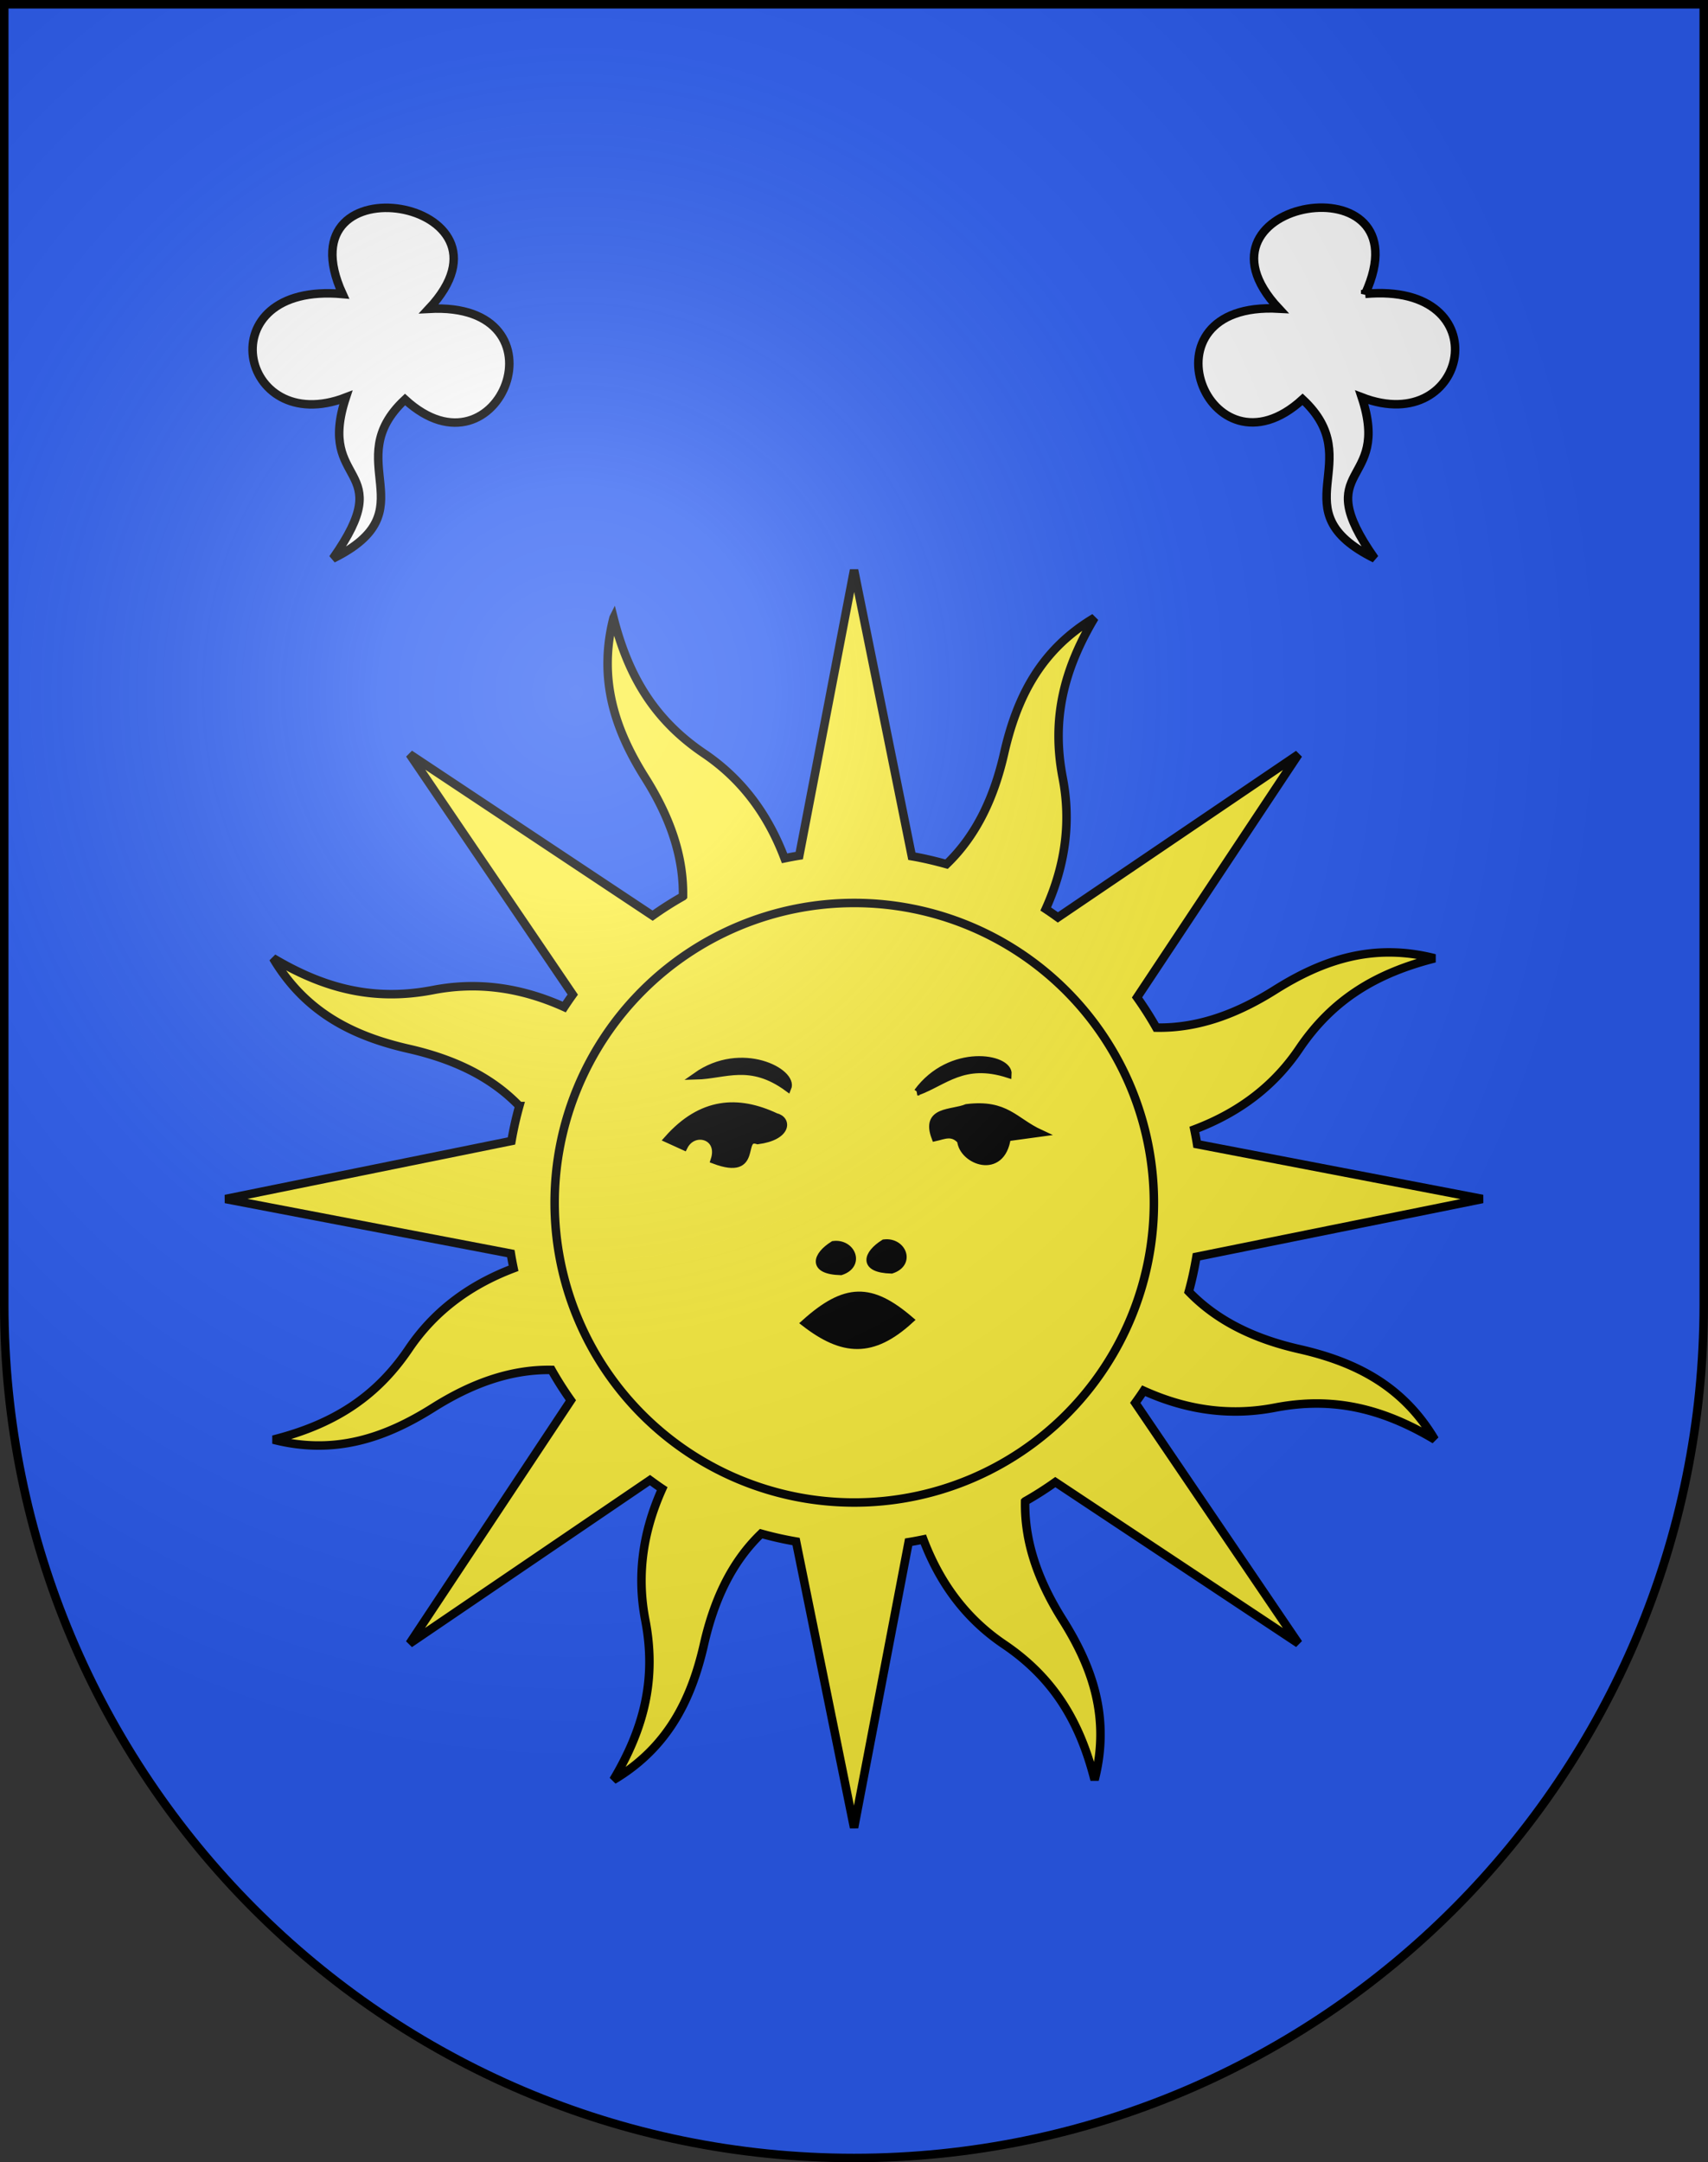<svg xmlns="http://www.w3.org/2000/svg" xmlns:xlink="http://www.w3.org/1999/xlink" version="1.0" width="603" height="763"><rect width="100%" height="100%" fill="#333333" stroke="none"/><defs><linearGradient id="a"><stop style="stop-color:#fff;stop-opacity:.314" offset="0"/><stop style="stop-color:#fff;stop-opacity:.251" offset=".19"/><stop style="stop-color:#6b6b6b;stop-opacity:.125" offset=".6"/><stop style="stop-color:#000;stop-opacity:.125" offset="1"/></linearGradient><linearGradient id="b"><stop style="stop-color:#fd0000;stop-opacity:1" offset="0"/><stop style="stop-color:#e77275;stop-opacity:.659" offset=".5"/><stop style="stop-color:#000;stop-opacity:.323" offset="1"/></linearGradient><radialGradient cx="858.042" cy="579.933" r="300" fx="858.042" fy="579.933" id="c" xlink:href="#a" gradientUnits="userSpaceOnUse" gradientTransform="matrix(1.215 0 0 1.267 -839.192 -490.489)"/></defs><g style="display:inline"><path d="M1.5 1.5v458.868c0 166.31 134.315 301.132 300 301.132s300-134.822 300-301.132V1.5H1.5z" style="fill:#2b5df2;fill-opacity:1"/></g><g style="display:inline"><path d="M216.602 218.026c-5.554 21.718.567 39.597 11.181 56.443 8.207 13.027 13.6 26.91 13.343 41.825a121.562 121.562 0 0 0-10.73 6.816l-85.774-56.972 57.584 84.828a124.414 124.414 0 0 0-3.013 4.382c-16.333-7.358-31.665-8.816-46.275-5.99-20.653 3.995-38.188-.33-56.498-11.243 11.43 19.283 28.483 27.593 47.9 32 15.045 3.415 28.644 9.407 39.022 20.176a122.822 122.822 0 0 0-2.771 12.33L79.609 423.093l100.734 19.264c.277 1.733.61 3.46.965 5.191-16.757 6.34-28.67 16.125-37.005 28.458-11.779 17.429-27.154 26.773-47.817 32.004 21.718 5.553 39.566-.64 56.413-11.254 13.026-8.207 26.909-13.6 41.824-13.343a121.56 121.56 0 0 0 6.817 10.73l-56.942 85.847 84.87-57.687c1.417 1.026 2.852 2.08 4.31 3.043-7.358 16.333-8.787 31.737-5.96 46.348 3.995 20.653-.36 38.116-11.274 56.426 19.284-11.43 27.593-28.484 32-47.9 3.415-15.046 9.407-28.645 20.177-39.023a122.31 122.31 0 0 0 12.329 2.771l20.474 100.963 19.264-100.735c1.733-.277 3.46-.61 5.19-.964 6.337 16.761 16.129 28.671 28.458 37.004 17.43 11.78 26.774 27.154 32.005 47.817 5.553-21.717-.64-39.566-11.254-56.412-8.223-13.053-13.555-26.893-13.27-41.855A121.554 121.554 0 0 0 372.573 523l85.846 56.942-57.614-84.9c1.012-1.4 2.02-2.841 2.97-4.28 16.338 7.378 31.73 8.788 46.348 5.96 20.654-3.995 38.116.36 56.426 11.273-11.43-19.284-28.453-27.52-47.87-31.928-15.028-3.41-28.612-9.518-38.98-20.278 1.127-4.052 1.991-8.14 2.7-12.3l100.991-20.4-100.764-19.337c-.277-1.733-.61-3.461-.965-5.191 16.772-6.334 28.669-16.124 37.005-28.458 11.779-17.43 27.184-26.702 47.847-31.932-21.718-5.553-39.596.568-56.443 11.181-13.052 8.223-26.892 13.556-41.854 13.271a121.575 121.575 0 0 0-6.787-10.657l56.972-85.775-84.93 57.542c-1.4-1.012-2.84-2.02-4.28-2.97 7.37-16.329 8.817-31.665 5.99-46.276-3.995-20.653.331-38.188 11.244-56.498-19.284 11.43-27.521 28.454-31.928 47.87-3.419 15.062-9.515 28.705-20.321 39.082-4.039-1.122-8.11-2.095-12.257-2.8L301.52 201.148l-19.337 100.765c-1.733.276-3.46.61-5.19.964-6.34-16.76-16.124-28.669-28.458-37.004-17.43-11.78-26.702-27.184-31.932-47.848z" style="fill:#fcef3c;fill-opacity:1;fill-rule:nonzero;stroke:#000;stroke-width:3;stroke-linecap:butt;stroke-linejoin:miter;marker:none;stroke-miterlimit:4;stroke-dasharray:none;stroke-dashoffset:0;stroke-opacity:1;visibility:visible;display:inline;overflow:visible"/><path d="M76.434 109.991c5.354 4.134 9.532 4.445 14.853-.43-5.504-4.72-9.115-4.723-14.853.43zM63.678 87.082c1.148-3.466-2.916-4.57-4.234-1.905l-2.328-1.058c4.768-5.387 9.91-5.676 15.24-3.176 1.783.412 1.707 2.831-2.54 3.387-2.762-.893.362 5.194-6.138 2.752zM61.137 75.228c4.06-.102 7.6-2.201 12.913 1.693.945-2.24-6.488-6.228-12.913-1.693zM92.29 77.465c3.82-1.382 6.513-4.494 12.786-2.48.186-2.425-8.127-3.855-12.785 2.48zM98.394 84.33c-1.2-1.345-2.4-.683-3.599-.423-1.51-3.976 2.332-3.364 4.445-4.234 5.575-.68 6.704 1.903 10.373 3.599l-4.657.635c-.77 5.459-6.324 3.291-6.562.423zM87.598 98.725c2.617-.332 3.952 2.87 1.058 3.81-4.238-.107-3.49-2.294-1.058-3.81zM80.466 98.948c2.617-.331 3.952 2.872 1.058 3.81-4.238-.106-3.49-2.294-1.058-3.81z" style="opacity:1;fill:#000;fill-opacity:1;fill-rule:evenodd;stroke:#000;stroke-width:1px;stroke-linecap:butt;stroke-linejoin:miter;stroke-opacity:1" transform="translate(92.486 191.108) scale(2.507)"/><path d="M-114.484-76.289a80.812 80.812 0 1 1-161.624 0 80.812 80.812 0 1 1 161.624 0z" transform="matrix(1.309 0 0 1.309 557.236 524.28)" style="fill:none;fill-opacity:1;stroke:#000;stroke-width:2.291;stroke-linejoin:miter;stroke-miterlimit:4;stroke-dasharray:none;stroke-opacity:1"/><g><g style="fill:#fff;fill-opacity:1;stroke:#000;stroke-width:8.902;stroke-miterlimit:4;stroke-dasharray:none;stroke-opacity:1"><path d="M319.286 347.72c-89.41-129.81 177.692-131.785 91.785-.358 145.893-33.773 104.768 169.935-8.214 97.857-57.621 76.168 45.795 110.21-45.714 177.143 51.957-110.006-30.18-70.112-15.714-168.571-103.024 61.955-164.667-94.184-22.143-106.072z" style="fill:#fff;fill-opacity:1;fill-rule:evenodd;stroke:#000;stroke-width:8.902;stroke-linecap:butt;stroke-linejoin:miter;stroke-miterlimit:4;stroke-dasharray:none;stroke-opacity:1" transform="rotate(9.947 191.431 187.044) scale(.337)"/></g><g style="fill:#fff;fill-opacity:1;stroke:#000;stroke-width:8.902;stroke-miterlimit:4;stroke-dasharray:none;stroke-opacity:1;display:inline"><path d="M319.286 347.72c-89.41-129.81 177.692-131.785 91.785-.358 145.893-33.773 104.768 169.935-8.214 97.857-57.621 76.168 45.795 110.21-45.714 177.143 51.957-110.006-30.18-70.112-15.714-168.571-103.024 61.955-164.667-94.184-22.143-106.072z" style="fill:#fff;fill-opacity:1;fill-rule:evenodd;stroke:#000;stroke-width:8.902;stroke-linecap:butt;stroke-linejoin:miter;stroke-miterlimit:4;stroke-dasharray:none;stroke-opacity:1" transform="matrix(-.332 .058 .058 .332 567.807 -30.26)"/></g></g></g><g style="display:inline"><path d="M1.5 1.5v458.868c0 166.31 134.315 301.132 300 301.132s300-134.821 300-301.132V1.5H1.5z" style="fill:url(#c) #000;fill-opacity:1"/></g><g style="display:inline"><path d="M1.5 1.5v458.868c0 166.31 134.315 301.132 300 301.132s300-134.821 300-301.132V1.5H1.5z" style="fill:none;fill-opacity:1;stroke:#000;stroke-width:3;stroke-miterlimit:4;stroke-dasharray:none;stroke-opacity:1"/></g></svg>